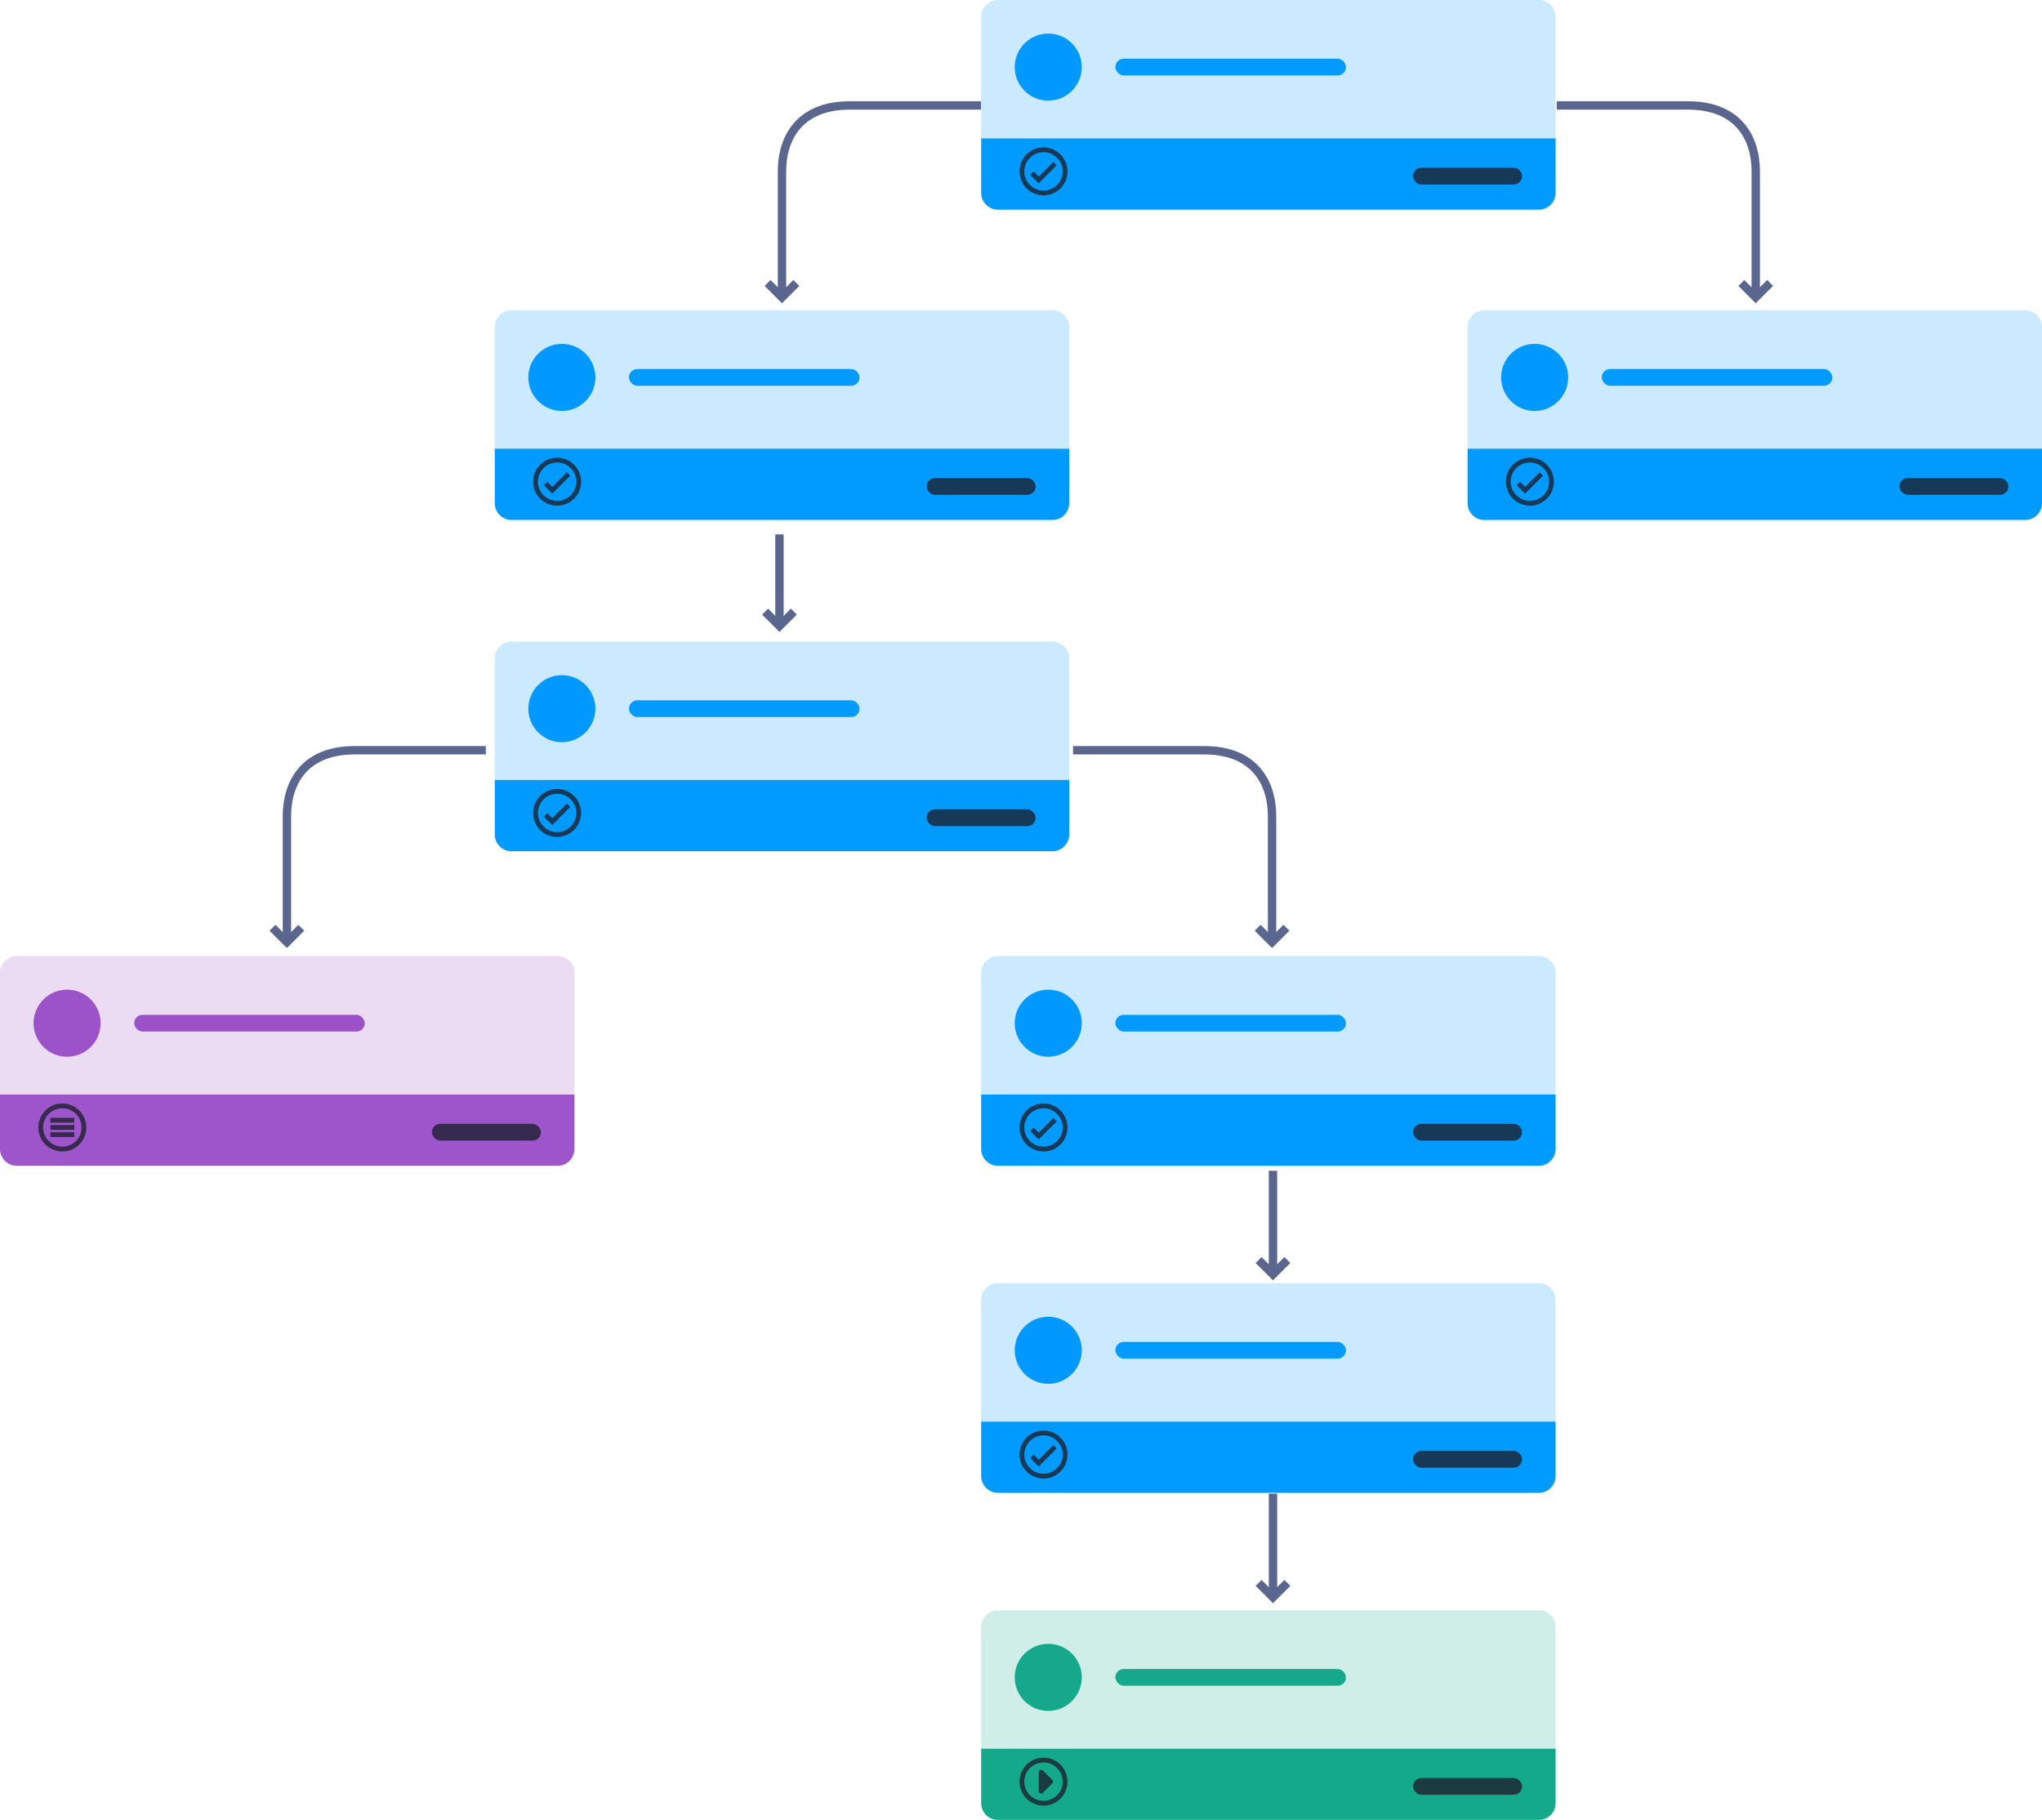 <svg xmlns="http://www.w3.org/2000/svg" width="487" height="434" viewBox="0 0 487 434">
    <g style="opacity:.996">
        <path data-name="connector" d="M-72.842-2.432h31.272c12.026 0 16.185 7.754 16.185 15.728V43.33" transform="translate(444.116 27.577)" style="fill:none;stroke:#5a658e;stroke-width:2px"/>
        <path d="m936.044 346.708 3.429 3.429 3.429-3.429" transform="translate(-520.743 -279.229)" style="fill:none;stroke:#5a658e;stroke-width:2px"/>
        <g data-name="connector">
            <path data-name="connector" d="M-72.842-2.432h31.272c12.026 0 16.185 7.754 16.185 15.728V43.33" transform="translate(328.76 181.343)" style="fill:none;stroke:#5a658e;stroke-width:2px"/>
            <path data-name="connector-head" d="m936.044 346.708 3.429 3.429 3.429-3.429" transform="translate(-636.099 -125.463)" style="fill:none;stroke:#5a658e;stroke-width:2px"/>
        </g>
        <g data-name="connector">
            <path data-name="connector" d="M-25.386-2.432h-31.271c-12.026 0-16.184 7.754-16.184 15.728V43.33" transform="translate(259.337 27.577)" style="fill:none;stroke:#5a658e;stroke-width:2px"/>
            <path data-name="connector-head" d="m942.9 346.708-3.429 3.429-3.429-3.429" transform="translate(-752.978 -279.229)" style="fill:none;stroke:#5a658e;stroke-width:2px"/>
        </g>
        <g data-name="connector">
            <path data-name="connector" d="M-25.386-2.432h-31.271c-12.026 0-16.184 7.754-16.184 15.728V43.33" transform="translate(141.266 181.343)" style="fill:none;stroke:#5a658e;stroke-width:2px"/>
            <path data-name="connector-head" d="m942.9 346.708-3.429 3.429-3.429-3.429" transform="translate(-871.049 -125.463)" style="fill:none;stroke:#5a658e;stroke-width:2px"/>
        </g>
        <g data-name="connector">
            <path data-name="connector" transform="translate(185.899 127.427)" style="fill:none;stroke:#5a658e;stroke-width:2px" d="M0 0v21.527"/>
            <path data-name="connector-head" d="m936.044 346.708 3.429 3.429 3.429-3.429" transform="translate(-753.574 -200.856)" style="fill:none;stroke:#5a658e;stroke-width:2px"/>
        </g>
        <g data-name="connector">
            <path data-name="connector" transform="translate(303.596 279.194)" style="fill:none;stroke:#5a658e;stroke-width:2px" d="M0 0v24.386"/>
            <path data-name="connector-head" d="m936.044 346.708 3.429 3.429 3.429-3.429" transform="translate(-635.877 -46.23)" style="fill:none;stroke:#5a658e;stroke-width:2px"/>
        </g>
        <g data-name="connector">
            <path data-name="connector" transform="translate(303.596 356.194)" style="fill:none;stroke:#5a658e;stroke-width:2px" d="M0 0v24.386"/>
            <path data-name="connector-head" d="m936.044 346.708 3.429 3.429 3.429-3.429" transform="translate(-635.877 30.77)" style="fill:none;stroke:#5a658e;stroke-width:2px"/>
        </g>
        <g transform="translate(231.301 -3)">
            <path data-name="step" d="M4 0h129a4 4 0 0 1 4 4v29H0V4a4 4 0 0 1 4-4z" transform="translate(2.699 3)" style="fill:rgba(0,154,255,.2)"/>
            <path d="M0 0h137v13a4 4 0 0 1-4 4H4a4 4 0 0 1-4-4V0z" transform="translate(2.699 36)" style="fill:#009aff"/>
            <rect width="26" height="4" rx="2" transform="translate(105.699 43)" style="fill:#153856"/>
            <path d="M7.72 12.3a4.576 4.576 0 1 1 4.58-4.58 4.581 4.581 0 0 1-4.58 4.58m0 1.144A5.72 5.72 0 1 0 2 7.72a5.72 5.72 0 0 0 5.72 5.72m2.344-7.96-3.48 3.48-1.2-1.2-.809.809 2 2 4.289-4.289z" transform="translate(9.843 36.144)" style="fill:#153856"/>
            <rect width="55" height="4" rx="2" transform="translate(34.699 17)" style="fill:#009aff"/>
            <circle cx="8" cy="8" r="8" transform="translate(10.699 11)" style="fill:#0099fe"/>
        </g>
        <g data-name="step" transform="translate(347.301 71)">
            <path data-name="step" d="M4 0h129a4 4 0 0 1 4 4v29H0V4a4 4 0 0 1 4-4z" transform="translate(2.699 3)" style="fill:rgba(0,154,255,.2)"/>
            <path data-name="step-status" d="M0 0h137v13a4 4 0 0 1-4 4H4a4 4 0 0 1-4-4V0z" transform="translate(2.699 36)" style="fill:#009aff"/>
            <rect data-name="time" width="26" height="4" rx="2" transform="translate(105.699 43)" style="fill:#153856"/>
            <path data-name="ico-status-completed" d="M7.72 12.3a4.576 4.576 0 1 1 4.58-4.58 4.581 4.581 0 0 1-4.58 4.58m0 1.144A5.72 5.72 0 1 0 2 7.72a5.72 5.72 0 0 0 5.72 5.72m2.344-7.96-3.48 3.48-1.2-1.2-.809.809 2 2 4.289-4.289z" transform="translate(9.843 36.144)" style="fill:#153856"/>
            <rect data-name="title" width="55" height="4" rx="2" transform="translate(34.699 17)" style="fill:#009aff"/>
            <circle data-name="ico-object-type" cx="8" cy="8" r="8" transform="translate(10.699 11)" style="fill:#0099fe"/>
        </g>
        <g data-name="step" transform="translate(115.301 71)">
            <path data-name="step" d="M4 0h129a4 4 0 0 1 4 4v29H0V4a4 4 0 0 1 4-4z" transform="translate(2.699 3)" style="fill:rgba(0,154,255,.2)"/>
            <path data-name="step-status" d="M0 0h137v13a4 4 0 0 1-4 4H4a4 4 0 0 1-4-4V0z" transform="translate(2.699 36)" style="fill:#009aff"/>
            <rect data-name="time" width="26" height="4" rx="2" transform="translate(105.699 43)" style="fill:#153856"/>
            <path data-name="ico-status-completed" d="M7.72 12.3a4.576 4.576 0 1 1 4.58-4.58 4.581 4.581 0 0 1-4.58 4.58m0 1.144A5.72 5.72 0 1 0 2 7.72a5.72 5.72 0 0 0 5.72 5.72m2.344-7.96-3.48 3.48-1.2-1.2-.809.809 2 2 4.289-4.289z" transform="translate(9.843 36.144)" style="fill:#153856"/>
            <rect data-name="title" width="55" height="4" rx="2" transform="translate(34.699 17)" style="fill:#009aff"/>
            <circle data-name="ico-object-type" cx="8" cy="8" r="8" transform="translate(10.699 11)" style="fill:#0099fe"/>
        </g>
        <g data-name="step" transform="translate(115.301 150)">
            <path data-name="step" d="M4 0h129a4 4 0 0 1 4 4v29H0V4a4 4 0 0 1 4-4z" transform="translate(2.699 3)" style="fill:rgba(0,154,255,.2)"/>
            <path data-name="step-status" d="M0 0h137v13a4 4 0 0 1-4 4H4a4 4 0 0 1-4-4V0z" transform="translate(2.699 36)" style="fill:#009aff"/>
            <rect data-name="time" width="26" height="4" rx="2" transform="translate(105.699 43)" style="fill:#153856"/>
            <path data-name="ico-status-completed" d="M7.72 12.3a4.576 4.576 0 1 1 4.58-4.58 4.581 4.581 0 0 1-4.58 4.58m0 1.144A5.72 5.72 0 1 0 2 7.72a5.72 5.72 0 0 0 5.72 5.72m2.344-7.96-3.48 3.48-1.2-1.2-.809.809 2 2 4.289-4.289z" transform="translate(9.843 36.144)" style="fill:#153856"/>
            <rect data-name="title" width="55" height="4" rx="2" transform="translate(34.699 17)" style="fill:#009aff"/>
            <circle data-name="ico-object-type" cx="8" cy="8" r="8" transform="translate(10.699 11)" style="fill:#0099fe"/>
        </g>
        <g data-name="step" transform="translate(231.301 225)">
            <path data-name="step" d="M4 0h129a4 4 0 0 1 4 4v29H0V4a4 4 0 0 1 4-4z" transform="translate(2.699 3)" style="fill:rgba(0,154,255,.2)"/>
            <path data-name="step-status" d="M0 0h137v13a4 4 0 0 1-4 4H4a4 4 0 0 1-4-4V0z" transform="translate(2.699 36)" style="fill:#009aff"/>
            <rect data-name="time" width="26" height="4" rx="2" transform="translate(105.699 43)" style="fill:#153856"/>
            <path data-name="ico-status-completed" d="M7.72 12.3a4.576 4.576 0 1 1 4.58-4.58 4.581 4.581 0 0 1-4.58 4.58m0 1.144A5.72 5.72 0 1 0 2 7.72a5.72 5.72 0 0 0 5.72 5.72m2.344-7.96-3.48 3.48-1.2-1.2-.809.809 2 2 4.289-4.289z" transform="translate(9.843 36.144)" style="fill:#153856"/>
            <rect data-name="title" width="55" height="4" rx="2" transform="translate(34.699 17)" style="fill:#009aff"/>
            <circle data-name="ico-object-type" cx="8" cy="8" r="8" transform="translate(10.699 11)" style="fill:#0099fe"/>
        </g>
        <g data-name="step" transform="translate(231.301 303)">
            <path data-name="step" d="M4 0h129a4 4 0 0 1 4 4v29H0V4a4 4 0 0 1 4-4z" transform="translate(2.699 3)" style="fill:rgba(0,154,255,.2)"/>
            <path data-name="step-status" d="M0 0h137v13a4 4 0 0 1-4 4H4a4 4 0 0 1-4-4V0z" transform="translate(2.699 36)" style="fill:#009aff"/>
            <rect data-name="time" width="26" height="4" rx="2" transform="translate(105.699 43)" style="fill:#153856"/>
            <path data-name="ico-status-completed" d="M7.72 12.3a4.576 4.576 0 1 1 4.58-4.58 4.581 4.581 0 0 1-4.58 4.58m0 1.144A5.72 5.72 0 1 0 2 7.72a5.72 5.72 0 0 0 5.72 5.72m2.344-7.96-3.48 3.48-1.2-1.2-.809.809 2 2 4.289-4.289z" transform="translate(9.843 36.144)" style="fill:#153856"/>
            <rect data-name="title" width="55" height="4" rx="2" transform="translate(34.699 17)" style="fill:#009aff"/>
            <circle data-name="ico-object-type" cx="8" cy="8" r="8" transform="translate(10.699 11)" style="fill:#0099fe"/>
        </g>
        <g data-name="step" transform="translate(231.301 381)">
            <path data-name="step" d="M4 0h129a4 4 0 0 1 4 4v29H0V4a4 4 0 0 1 4-4z" transform="translate(2.699 3)" style="fill:rgba(20,170,140,.2)"/>
            <path data-name="step-status" d="M0 0h137v13a4 4 0 0 1-4 4H4a4 4 0 0 1-4-4V0z" transform="translate(2.699 36)" style="fill:#14a98b"/>
            <rect data-name="time" width="26" height="4" rx="2" transform="translate(105.699 43)" style="fill:#193a3e"/>
            <path d="M7.72 12.3a4.576 4.576 0 1 1 4.58-4.58 4.582 4.582 0 0 1-4.58 4.58m0 1.144A5.72 5.72 0 1 0 2 7.72a5.72 5.72 0 0 0 5.72 5.72m-.153-8.384 2.26 2.26a.572.572 0 0 1 0 .809l-2.26 2.26a.572.572 0 0 1-.976-.4V5.461a.572.572 0 0 1 .976-.4" transform="translate(9.843 36.144)" style="fill:#193b3f"/>
            <rect data-name="title" width="55" height="4" rx="2" transform="translate(34.699 17)" style="fill:#14a98b"/>
            <circle data-name="ico-object-type" cx="8" cy="8" r="8" transform="translate(10.699 11)" style="fill:#14a88a"/>
        </g>
        <g data-name="step" transform="translate(-2.699 225)">
            <path data-name="step" d="M4 0h129a4 4 0 0 1 4 4v29H0V4a4 4 0 0 1 4-4z" transform="translate(2.699 3)" style="fill:rgba(158,84,204,.2)"/>
            <path data-name="step-status" d="M0 0h137v13a4 4 0 0 1-4 4H4a4 4 0 0 1-4-4V0z" transform="translate(2.699 36)" style="fill:#9e54cc"/>
            <rect data-name="time" width="26" height="4" rx="2" transform="translate(105.699 43)" style="fill:#34294c"/>
            <path d="M7.72 12.3a4.576 4.576 0 1 1 4.58-4.58 4.582 4.582 0 0 1-4.58 4.58m0 1.144A5.72 5.72 0 1 0 2 7.72a5.72 5.72 0 0 0 5.72 5.72m2.86-8.009H4.86v1.145h5.72zm0 1.716H4.86v1.146h5.72zm0 1.716H4.86v1.144h5.72z" transform="translate(9.843 36.144)" style="fill:#352a4c"/>
            <rect data-name="title" width="55" height="4" rx="2" transform="translate(34.699 17)" style="fill:#9b51c9"/>
            <circle data-name="ico-object-type" cx="8" cy="8" r="8" transform="translate(10.699 11)" style="fill:#9c52ca"/>
        </g>
    </g>
</svg>

